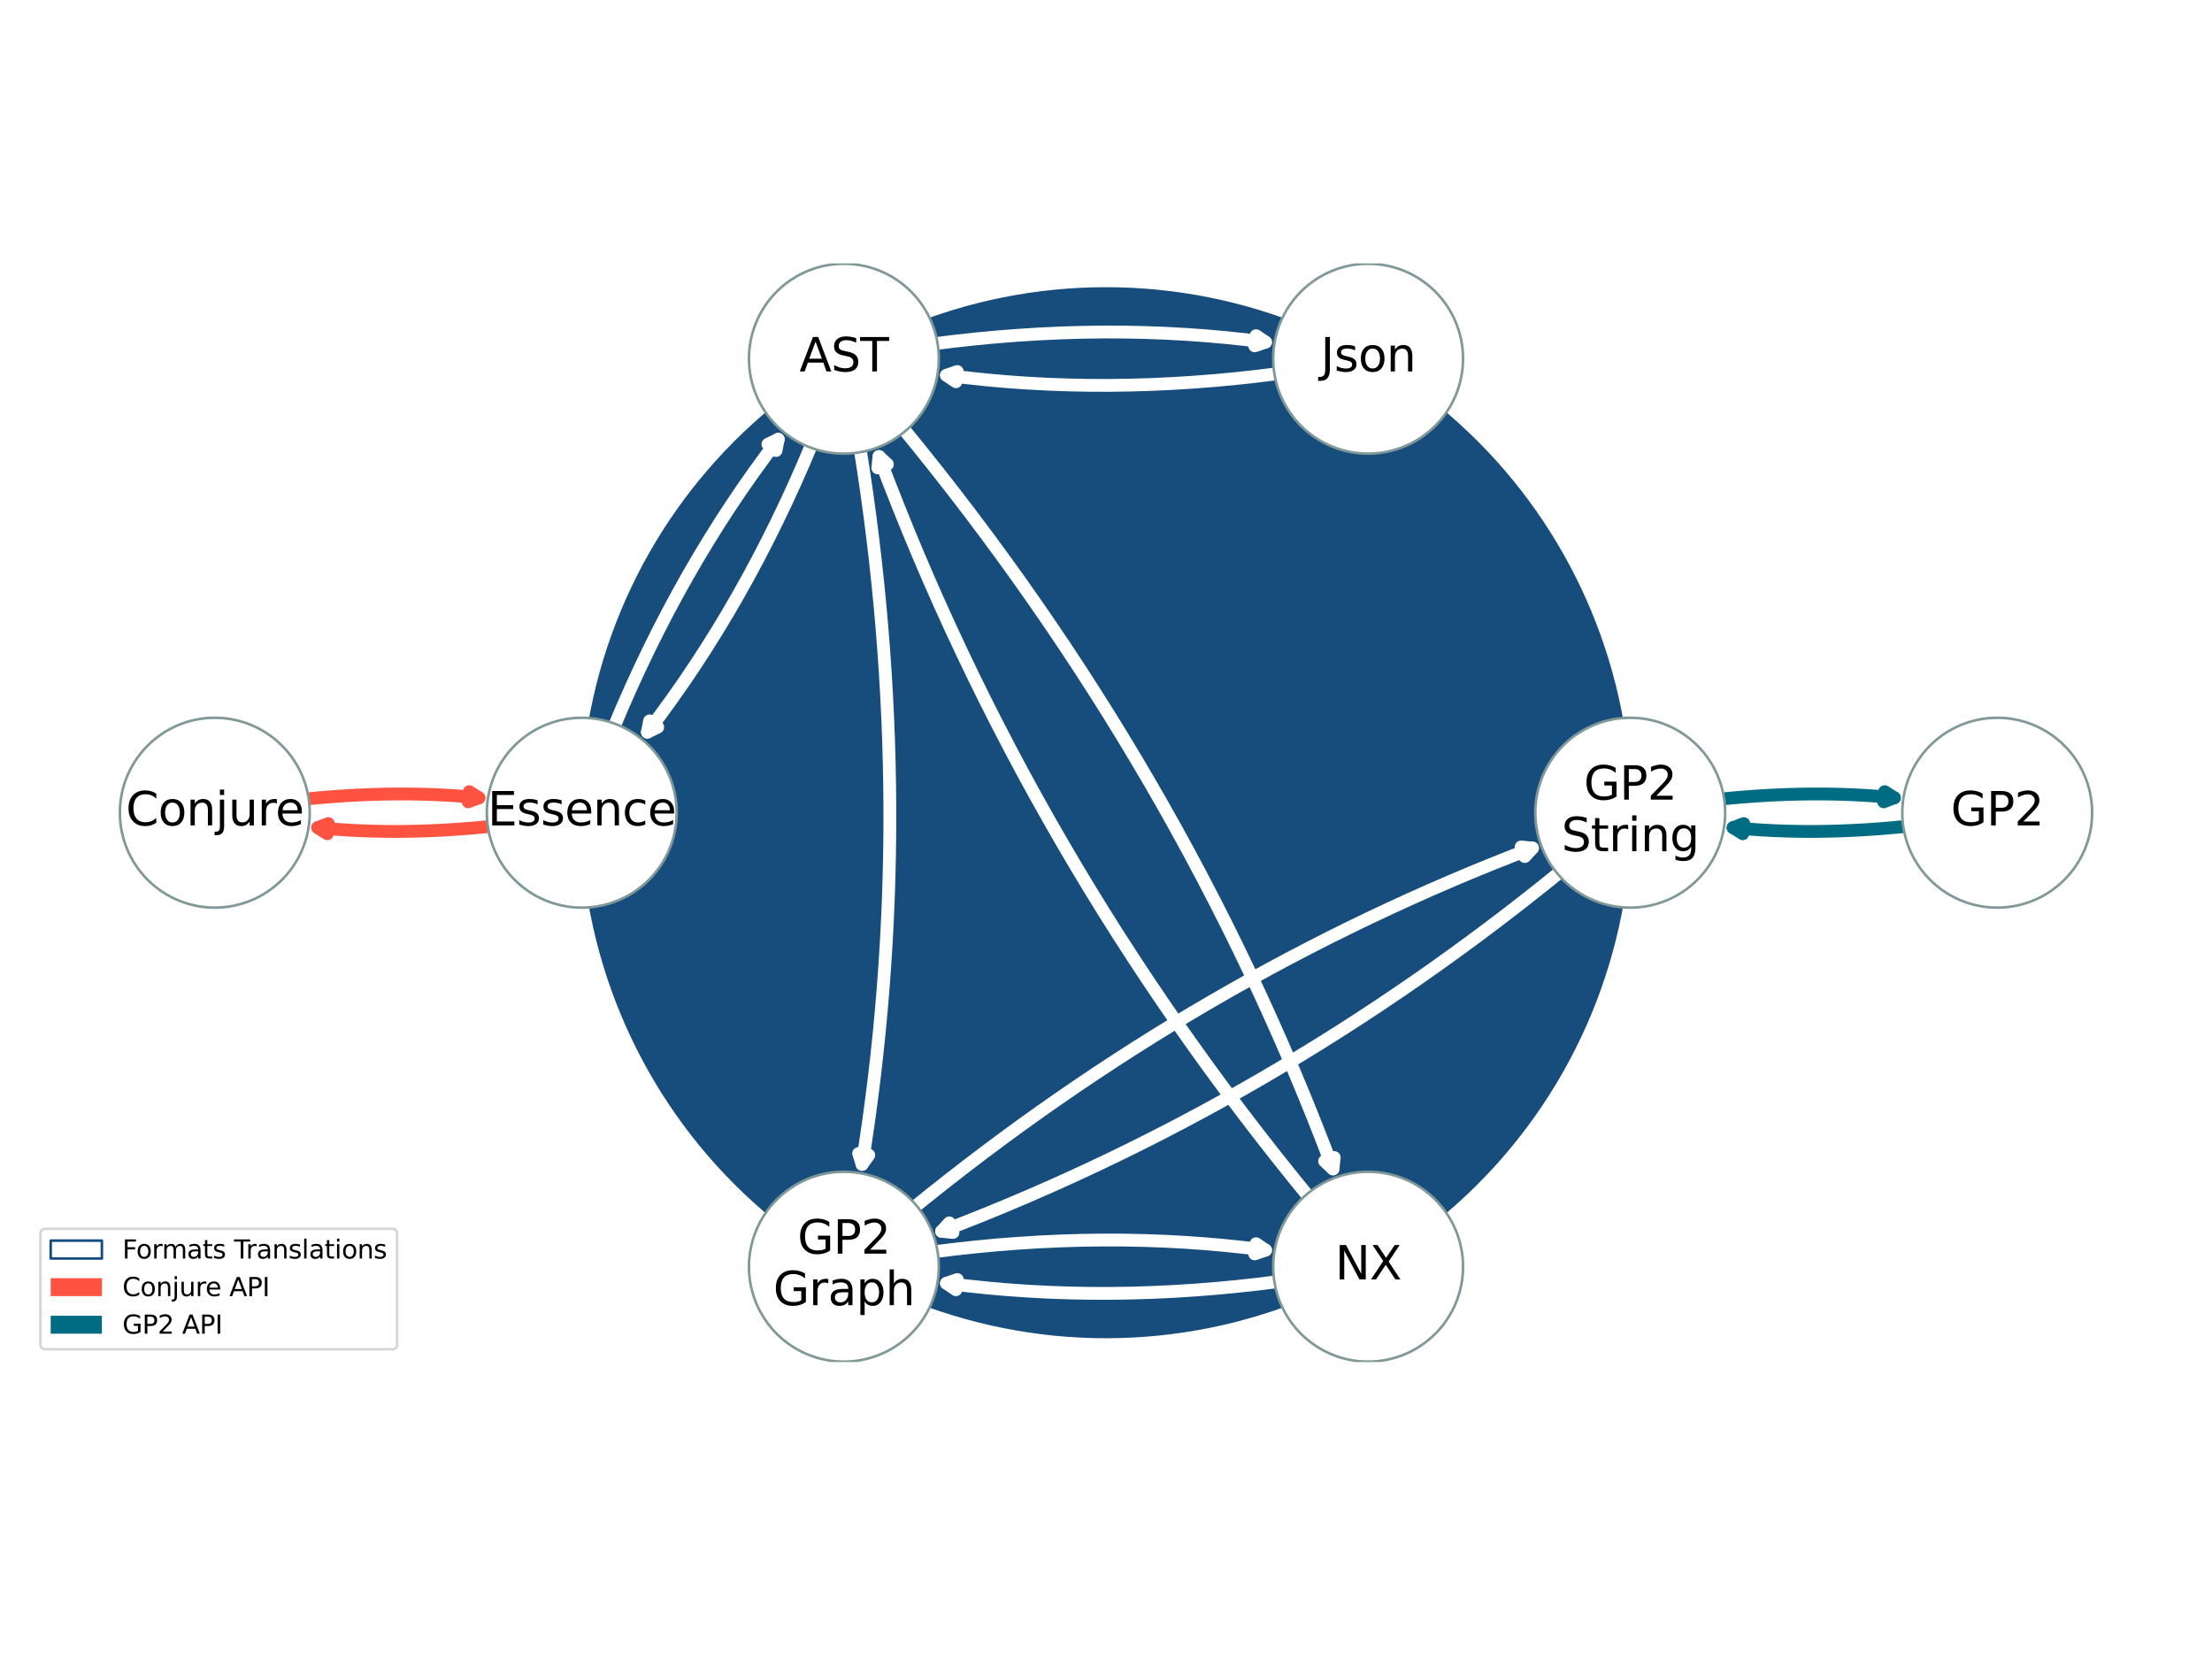 <?xml version="1.0" encoding="utf-8" standalone="no"?>
<!DOCTYPE svg PUBLIC "-//W3C//DTD SVG 1.1//EN"
  "http://www.w3.org/Graphics/SVG/1.1/DTD/svg11.dtd">
<svg xmlns:xlink="http://www.w3.org/1999/xlink" width="864pt" height="648pt" viewBox="0 0 864 648" xmlns="http://www.w3.org/2000/svg" version="1.1">
 <defs>
  <style type="text/css">*{stroke-linejoin: round; stroke-linecap: butt}</style>
 </defs>
 <g id="figure_1">
  <g id="patch_1">
   <path d="M 0 648 
L 864 648 
L 864 0 
L 0 0 
z
" style="fill: #ffffff"/>
  </g>
  <g id="axes_1">
   <g id="patch_2">
    <path d="M 432 522.204 
C 486.304 522.204 538.391 500.629 576.79 462.23 
C 615.189 423.831 636.764 371.744 636.764 317.44 
C 636.764 263.136 615.189 211.049 576.79 172.65 
C 538.391 134.251 486.304 112.676 432 112.676 
C 377.696 112.676 325.609 134.251 287.21 172.65 
C 248.811 211.049 227.236 263.136 227.236 317.44 
C 227.236 371.744 248.811 423.831 287.21 462.23 
C 325.609 500.629 377.696 522.204 432 522.204 
z
" clip-path="url(#p3cfc603e61)" style="fill: #174d7c; stroke: #174d7c; stroke-linejoin: miter"/>
   </g>
   <g id="patch_3">
    <path d="M 239.528 284.667 
Q 265.666 221.405 303.977 171.57 
" clip-path="url(#p3cfc603e61)" style="fill: none; stroke: #ffffff; stroke-width: 5; stroke-linecap: round"/>
    <path d="M 299.953 173.522 
L 303.977 171.57 
L 303.125 175.96 
z
" clip-path="url(#p3cfc603e61)" style="fill: #ffffff; stroke: #ffffff; stroke-width: 5; stroke-linecap: round"/>
   </g>
   <g id="patch_4">
    <path d="M 192.631 322.69 
Q 155.569 326.523 124.067 323.265 
" clip-path="url(#p3cfc603e61)" style="fill: none; stroke: #ff5342; stroke-width: 5; stroke-linecap: round"/>
    <path d="M 127.84 325.666 
L 124.067 323.265 
L 128.251 321.687 
z
" clip-path="url(#p3cfc603e61)" style="fill: #ff5342; stroke: #ff5342; stroke-width: 5; stroke-linecap: round"/>
   </g>
   <g id="patch_5">
    <path d="M 317.326 172.882 
Q 291.187 236.144 252.877 285.979 
" clip-path="url(#p3cfc603e61)" style="fill: none; stroke: #ffffff; stroke-width: 5; stroke-linecap: round"/>
    <path d="M 256.9 284.027 
L 252.877 285.979 
L 253.729 281.589 
z
" clip-path="url(#p3cfc603e61)" style="fill: #ffffff; stroke: #ffffff; stroke-width: 5; stroke-linecap: round"/>
   </g>
   <g id="patch_6">
    <path d="M 364.146 134.368 
Q 432.002 125.374 494.316 133.634 
" clip-path="url(#p3cfc603e61)" style="fill: none; stroke: #ffffff; stroke-width: 5; stroke-linecap: round"/>
    <path d="M 490.613 131.125 
L 494.316 133.634 
L 490.088 135.091 
z
" clip-path="url(#p3cfc603e61)" style="fill: #ffffff; stroke: #ffffff; stroke-width: 5; stroke-linecap: round"/>
   </g>
   <g id="patch_7">
    <path d="M 335.837 174.552 
Q 358.865 317.44 336.727 454.81 
" clip-path="url(#p3cfc603e61)" style="fill: none; stroke: #ffffff; stroke-width: 5; stroke-linecap: round"/>
    <path d="M 339.338 451.179 
L 336.727 454.81 
L 335.389 450.542 
z
" clip-path="url(#p3cfc603e61)" style="fill: #ffffff; stroke: #ffffff; stroke-width: 5; stroke-linecap: round"/>
   </g>
   <g id="patch_8">
    <path d="M 352.294 166.771 
Q 462.006 300.119 520.669 456.571 
" clip-path="url(#p3cfc603e61)" style="fill: none; stroke: #ffffff; stroke-width: 5; stroke-linecap: round"/>
    <path d="M 521.137 452.124 
L 520.669 456.571 
L 517.392 453.528 
z
" clip-path="url(#p3cfc603e61)" style="fill: #ffffff; stroke: #ffffff; stroke-width: 5; stroke-linecap: round"/>
   </g>
   <g id="patch_9">
    <path d="M 499.854 145.85 
Q 431.998 154.844 369.684 146.584 
" clip-path="url(#p3cfc603e61)" style="fill: none; stroke: #ffffff; stroke-width: 5; stroke-linecap: round"/>
    <path d="M 373.387 149.093 
L 369.684 146.584 
L 373.912 145.127 
z
" clip-path="url(#p3cfc603e61)" style="fill: #ffffff; stroke: #ffffff; stroke-width: 5; stroke-linecap: round"/>
   </g>
   <g id="patch_10">
    <path d="M 364.146 489.03 
Q 432.002 480.036 494.316 488.296 
" clip-path="url(#p3cfc603e61)" style="fill: none; stroke: #ffffff; stroke-width: 5; stroke-linecap: round"/>
    <path d="M 490.613 485.787 
L 494.316 488.296 
L 490.088 489.753 
z
" clip-path="url(#p3cfc603e61)" style="fill: #ffffff; stroke: #ffffff; stroke-width: 5; stroke-linecap: round"/>
   </g>
   <g id="patch_11">
    <path d="M 356.336 472.163 
Q 468.568 380.777 598.602 331.264 
" clip-path="url(#p3cfc603e61)" style="fill: none; stroke: #ffffff; stroke-width: 5; stroke-linecap: round"/>
    <path d="M 594.152 330.819 
L 598.602 331.264 
L 595.576 334.557 
z
" clip-path="url(#p3cfc603e61)" style="fill: #ffffff; stroke: #ffffff; stroke-width: 5; stroke-linecap: round"/>
   </g>
   <g id="patch_12">
    <path d="M 511.706 468.109 
Q 401.994 334.761 343.331 178.309 
" clip-path="url(#p3cfc603e61)" style="fill: none; stroke: #ffffff; stroke-width: 5; stroke-linecap: round"/>
    <path d="M 342.863 182.756 
L 343.331 178.309 
L 346.608 181.352 
z
" clip-path="url(#p3cfc603e61)" style="fill: #ffffff; stroke: #ffffff; stroke-width: 5; stroke-linecap: round"/>
   </g>
   <g id="patch_13">
    <path d="M 499.854 500.512 
Q 431.998 509.506 369.684 501.246 
" clip-path="url(#p3cfc603e61)" style="fill: none; stroke: #ffffff; stroke-width: 5; stroke-linecap: round"/>
    <path d="M 373.387 503.755 
L 369.684 501.246 
L 373.912 499.789 
z
" clip-path="url(#p3cfc603e61)" style="fill: #ffffff; stroke: #ffffff; stroke-width: 5; stroke-linecap: round"/>
   </g>
   <g id="patch_14">
    <path d="M 610.046 340.048 
Q 497.814 431.434 367.78 480.947 
" clip-path="url(#p3cfc603e61)" style="fill: none; stroke: #ffffff; stroke-width: 5; stroke-linecap: round"/>
    <path d="M 372.23 481.393 
L 367.78 480.947 
L 370.807 477.654 
z
" clip-path="url(#p3cfc603e61)" style="fill: #ffffff; stroke: #ffffff; stroke-width: 5; stroke-linecap: round"/>
   </g>
   <g id="patch_15">
    <path d="M 671.369 312.19 
Q 708.431 308.357 739.933 311.615 
" clip-path="url(#p3cfc603e61)" style="fill: none; stroke: #006c84; stroke-width: 5; stroke-linecap: round"/>
    <path d="M 736.16 309.214 
L 739.933 311.615 
L 735.749 313.193 
z
" clip-path="url(#p3cfc603e61)" style="fill: #006c84; stroke: #006c84; stroke-width: 5; stroke-linecap: round"/>
   </g>
   <g id="patch_16">
    <path d="M 118.505 312.19 
Q 155.568 308.357 187.07 311.615 
" clip-path="url(#p3cfc603e61)" style="fill: none; stroke: #ff5342; stroke-width: 5; stroke-linecap: round"/>
    <path d="M 183.297 309.214 
L 187.07 311.615 
L 182.885 313.193 
z
" clip-path="url(#p3cfc603e61)" style="fill: #ff5342; stroke: #ff5342; stroke-width: 5; stroke-linecap: round"/>
   </g>
   <g id="patch_17">
    <path d="M 745.495 322.69 
Q 708.432 326.523 676.93 323.265 
" clip-path="url(#p3cfc603e61)" style="fill: none; stroke: #006c84; stroke-width: 5; stroke-linecap: round"/>
    <path d="M 680.703 325.666 
L 676.93 323.265 
L 681.115 321.687 
z
" clip-path="url(#p3cfc603e61)" style="fill: #006c84; stroke: #006c84; stroke-width: 5; stroke-linecap: round"/>
   </g>
   <g id="PathCollection_1">
    <defs>
     <path id="me21b91ac49" d="M 0 35 
C 9.282 35 18.185 31.312 24.749 24.749 
C 31.312 18.185 35 9.282 35 0 
C 35 -9.282 31.312 -18.185 24.749 -24.749 
C 18.185 -31.312 9.282 -35 0 -35 
C -9.282 -35 -18.185 -31.312 -24.749 -24.749 
C -31.312 -18.185 -35 -9.282 -35 0 
C -35 9.282 -31.312 18.185 -24.749 24.749 
C -18.185 31.312 -9.282 35 0 35 
z
" style="stroke: #1f78b4"/>
    </defs>
    <g clip-path="url(#p3cfc603e61)">
     <use xlink:href="#me21b91ac49" x="227.236" y="317.44" style="fill: #1f78b4; stroke: #1f78b4"/>
     <use xlink:href="#me21b91ac49" x="329.618" y="140.109" style="fill: #1f78b4; stroke: #1f78b4"/>
     <use xlink:href="#me21b91ac49" x="534.382" y="140.109" style="fill: #1f78b4; stroke: #1f78b4"/>
     <use xlink:href="#me21b91ac49" x="329.618" y="494.771" style="fill: #1f78b4; stroke: #1f78b4"/>
     <use xlink:href="#me21b91ac49" x="534.382" y="494.771" style="fill: #1f78b4; stroke: #1f78b4"/>
     <use xlink:href="#me21b91ac49" x="636.764" y="317.44" style="fill: #1f78b4; stroke: #1f78b4"/>
     <use xlink:href="#me21b91ac49" x="83.901" y="317.44" style="fill: #1f78b4; stroke: #1f78b4"/>
     <use xlink:href="#me21b91ac49" x="780.099" y="317.44" style="fill: #1f78b4; stroke: #1f78b4"/>
    </g>
   </g>
   <g id="PathCollection_2">
    <defs>
     <path id="maab945c982" d="M 0 37.081 
C 9.834 37.081 19.267 33.174 26.22 26.22 
C 33.174 19.267 37.081 9.834 37.081 0 
C 37.081 -9.834 33.174 -19.267 26.22 -26.22 
C 19.267 -33.174 9.834 -37.081 0 -37.081 
C -9.834 -37.081 -19.267 -33.174 -26.22 -26.22 
C -33.174 -19.267 -37.081 -9.834 -37.081 0 
C -37.081 9.834 -33.174 19.267 -26.22 26.22 
C -19.267 33.174 -9.834 37.081 0 37.081 
z
" style="stroke: #819898"/>
    </defs>
    <g clip-path="url(#p3cfc603e61)">
     <use xlink:href="#maab945c982" x="227.236" y="317.44" style="fill: #ffffff; stroke: #819898"/>
     <use xlink:href="#maab945c982" x="329.618" y="140.109" style="fill: #ffffff; stroke: #819898"/>
     <use xlink:href="#maab945c982" x="534.382" y="140.109" style="fill: #ffffff; stroke: #819898"/>
     <use xlink:href="#maab945c982" x="329.618" y="494.771" style="fill: #ffffff; stroke: #819898"/>
     <use xlink:href="#maab945c982" x="534.382" y="494.771" style="fill: #ffffff; stroke: #819898"/>
     <use xlink:href="#maab945c982" x="636.764" y="317.44" style="fill: #ffffff; stroke: #819898"/>
     <use xlink:href="#maab945c982" x="83.901" y="317.44" style="fill: #ffffff; stroke: #819898"/>
     <use xlink:href="#maab945c982" x="780.099" y="317.44" style="fill: #ffffff; stroke: #819898"/>
    </g>
   </g>
   <g id="text_1">
    <!-- Json -->
    <g transform="translate(515.828 145.076) scale(0.18 -0.18)">
     <defs>
      <path id="DejaVuSans-4a" d="M 628 4666 
L 1259 4666 
L 1259 325 
Q 1259 -519 939 -900 
Q 619 -1281 -91 -1281 
L -331 -1281 
L -331 -750 
L -134 -750 
Q 284 -750 456 -515 
Q 628 -281 628 325 
L 628 4666 
z
" transform="scale(0.016)"/>
      <path id="DejaVuSans-73" d="M 2834 3397 
L 2834 2853 
Q 2591 2978 2328 3040 
Q 2066 3103 1784 3103 
Q 1356 3103 1142 2972 
Q 928 2841 928 2578 
Q 928 2378 1081 2264 
Q 1234 2150 1697 2047 
L 1894 2003 
Q 2506 1872 2764 1633 
Q 3022 1394 3022 966 
Q 3022 478 2636 193 
Q 2250 -91 1575 -91 
Q 1294 -91 989 -36 
Q 684 19 347 128 
L 347 722 
Q 666 556 975 473 
Q 1284 391 1588 391 
Q 1994 391 2212 530 
Q 2431 669 2431 922 
Q 2431 1156 2273 1281 
Q 2116 1406 1581 1522 
L 1381 1569 
Q 847 1681 609 1914 
Q 372 2147 372 2553 
Q 372 3047 722 3315 
Q 1072 3584 1716 3584 
Q 2034 3584 2315 3537 
Q 2597 3491 2834 3397 
z
" transform="scale(0.016)"/>
      <path id="DejaVuSans-6f" d="M 1959 3097 
Q 1497 3097 1228 2736 
Q 959 2375 959 1747 
Q 959 1119 1226 758 
Q 1494 397 1959 397 
Q 2419 397 2687 759 
Q 2956 1122 2956 1747 
Q 2956 2369 2687 2733 
Q 2419 3097 1959 3097 
z
M 1959 3584 
Q 2709 3584 3137 3096 
Q 3566 2609 3566 1747 
Q 3566 888 3137 398 
Q 2709 -91 1959 -91 
Q 1206 -91 779 398 
Q 353 888 353 1747 
Q 353 2609 779 3096 
Q 1206 3584 1959 3584 
z
" transform="scale(0.016)"/>
      <path id="DejaVuSans-6e" d="M 3513 2113 
L 3513 0 
L 2938 0 
L 2938 2094 
Q 2938 2591 2744 2837 
Q 2550 3084 2163 3084 
Q 1697 3084 1428 2787 
Q 1159 2491 1159 1978 
L 1159 0 
L 581 0 
L 581 3500 
L 1159 3500 
L 1159 2956 
Q 1366 3272 1645 3428 
Q 1925 3584 2291 3584 
Q 2894 3584 3203 3211 
Q 3513 2838 3513 2113 
z
" transform="scale(0.016)"/>
     </defs>
     <use xlink:href="#DejaVuSans-4a"/>
     <use xlink:href="#DejaVuSans-73" x="29.492"/>
     <use xlink:href="#DejaVuSans-6f" x="81.592"/>
     <use xlink:href="#DejaVuSans-6e" x="142.773"/>
    </g>
   </g>
   <g id="text_2">
    <!-- NX -->
    <g transform="translate(521.484 499.738) scale(0.18 -0.18)">
     <defs>
      <path id="DejaVuSans-4e" d="M 628 4666 
L 1478 4666 
L 3547 763 
L 3547 4666 
L 4159 4666 
L 4159 0 
L 3309 0 
L 1241 3903 
L 1241 0 
L 628 0 
L 628 4666 
z
" transform="scale(0.016)"/>
      <path id="DejaVuSans-58" d="M 403 4666 
L 1081 4666 
L 2241 2931 
L 3406 4666 
L 4084 4666 
L 2584 2425 
L 4184 0 
L 3506 0 
L 2194 1984 
L 872 0 
L 191 0 
L 1856 2491 
L 403 4666 
z
" transform="scale(0.016)"/>
     </defs>
     <use xlink:href="#DejaVuSans-4e"/>
     <use xlink:href="#DejaVuSans-58" x="74.805"/>
    </g>
   </g>
   <g id="text_3">
    <!-- Conjure -->
    <g transform="translate(49.166 322.407) scale(0.18 -0.18)">
     <defs>
      <path id="DejaVuSans-43" d="M 4122 4306 
L 4122 3641 
Q 3803 3938 3442 4084 
Q 3081 4231 2675 4231 
Q 1875 4231 1450 3742 
Q 1025 3253 1025 2328 
Q 1025 1406 1450 917 
Q 1875 428 2675 428 
Q 3081 428 3442 575 
Q 3803 722 4122 1019 
L 4122 359 
Q 3791 134 3420 21 
Q 3050 -91 2638 -91 
Q 1578 -91 968 557 
Q 359 1206 359 2328 
Q 359 3453 968 4101 
Q 1578 4750 2638 4750 
Q 3056 4750 3426 4639 
Q 3797 4528 4122 4306 
z
" transform="scale(0.016)"/>
      <path id="DejaVuSans-6a" d="M 603 3500 
L 1178 3500 
L 1178 -63 
Q 1178 -731 923 -1031 
Q 669 -1331 103 -1331 
L -116 -1331 
L -116 -844 
L 38 -844 
Q 366 -844 484 -692 
Q 603 -541 603 -63 
L 603 3500 
z
M 603 4863 
L 1178 4863 
L 1178 4134 
L 603 4134 
L 603 4863 
z
" transform="scale(0.016)"/>
      <path id="DejaVuSans-75" d="M 544 1381 
L 544 3500 
L 1119 3500 
L 1119 1403 
Q 1119 906 1312 657 
Q 1506 409 1894 409 
Q 2359 409 2629 706 
Q 2900 1003 2900 1516 
L 2900 3500 
L 3475 3500 
L 3475 0 
L 2900 0 
L 2900 538 
Q 2691 219 2414 64 
Q 2138 -91 1772 -91 
Q 1169 -91 856 284 
Q 544 659 544 1381 
z
M 1991 3584 
L 1991 3584 
z
" transform="scale(0.016)"/>
      <path id="DejaVuSans-72" d="M 2631 2963 
Q 2534 3019 2420 3045 
Q 2306 3072 2169 3072 
Q 1681 3072 1420 2755 
Q 1159 2438 1159 1844 
L 1159 0 
L 581 0 
L 581 3500 
L 1159 3500 
L 1159 2956 
Q 1341 3275 1631 3429 
Q 1922 3584 2338 3584 
Q 2397 3584 2469 3576 
Q 2541 3569 2628 3553 
L 2631 2963 
z
" transform="scale(0.016)"/>
      <path id="DejaVuSans-65" d="M 3597 1894 
L 3597 1613 
L 953 1613 
Q 991 1019 1311 708 
Q 1631 397 2203 397 
Q 2534 397 2845 478 
Q 3156 559 3463 722 
L 3463 178 
Q 3153 47 2828 -22 
Q 2503 -91 2169 -91 
Q 1331 -91 842 396 
Q 353 884 353 1716 
Q 353 2575 817 3079 
Q 1281 3584 2069 3584 
Q 2775 3584 3186 3129 
Q 3597 2675 3597 1894 
z
M 3022 2063 
Q 3016 2534 2758 2815 
Q 2500 3097 2075 3097 
Q 1594 3097 1305 2825 
Q 1016 2553 972 2059 
L 3022 2063 
z
" transform="scale(0.016)"/>
     </defs>
     <use xlink:href="#DejaVuSans-43"/>
     <use xlink:href="#DejaVuSans-6f" x="69.824"/>
     <use xlink:href="#DejaVuSans-6e" x="131.006"/>
     <use xlink:href="#DejaVuSans-6a" x="194.385"/>
     <use xlink:href="#DejaVuSans-75" x="222.168"/>
     <use xlink:href="#DejaVuSans-72" x="285.547"/>
     <use xlink:href="#DejaVuSans-65" x="324.41"/>
    </g>
   </g>
   <g id="text_4">
    <!-- GP2 -->
    <g transform="translate(761.973 322.407) scale(0.18 -0.18)">
     <defs>
      <path id="DejaVuSans-47" d="M 3809 666 
L 3809 1919 
L 2778 1919 
L 2778 2438 
L 4434 2438 
L 4434 434 
Q 4069 175 3628 42 
Q 3188 -91 2688 -91 
Q 1594 -91 976 548 
Q 359 1188 359 2328 
Q 359 3472 976 4111 
Q 1594 4750 2688 4750 
Q 3144 4750 3555 4637 
Q 3966 4525 4313 4306 
L 4313 3634 
Q 3963 3931 3569 4081 
Q 3175 4231 2741 4231 
Q 1884 4231 1454 3753 
Q 1025 3275 1025 2328 
Q 1025 1384 1454 906 
Q 1884 428 2741 428 
Q 3075 428 3337 486 
Q 3600 544 3809 666 
z
" transform="scale(0.016)"/>
      <path id="DejaVuSans-50" d="M 1259 4147 
L 1259 2394 
L 2053 2394 
Q 2494 2394 2734 2622 
Q 2975 2850 2975 3272 
Q 2975 3691 2734 3919 
Q 2494 4147 2053 4147 
L 1259 4147 
z
M 628 4666 
L 2053 4666 
Q 2838 4666 3239 4311 
Q 3641 3956 3641 3272 
Q 3641 2581 3239 2228 
Q 2838 1875 2053 1875 
L 1259 1875 
L 1259 0 
L 628 0 
L 628 4666 
z
" transform="scale(0.016)"/>
      <path id="DejaVuSans-32" d="M 1228 531 
L 3431 531 
L 3431 0 
L 469 0 
L 469 531 
Q 828 903 1448 1529 
Q 2069 2156 2228 2338 
Q 2531 2678 2651 2914 
Q 2772 3150 2772 3378 
Q 2772 3750 2511 3984 
Q 2250 4219 1831 4219 
Q 1534 4219 1204 4116 
Q 875 4013 500 3803 
L 500 4441 
Q 881 4594 1212 4672 
Q 1544 4750 1819 4750 
Q 2544 4750 2975 4387 
Q 3406 4025 3406 3419 
Q 3406 3131 3298 2873 
Q 3191 2616 2906 2266 
Q 2828 2175 2409 1742 
Q 1991 1309 1228 531 
z
" transform="scale(0.016)"/>
     </defs>
     <use xlink:href="#DejaVuSans-47"/>
     <use xlink:href="#DejaVuSans-50" x="77.49"/>
     <use xlink:href="#DejaVuSans-32" x="137.793"/>
    </g>
   </g>
   <g id="text_5">
    <!-- Essence -->
    <g transform="translate(190.444 322.407) scale(0.18 -0.18)">
     <defs>
      <path id="DejaVuSans-45" d="M 628 4666 
L 3578 4666 
L 3578 4134 
L 1259 4134 
L 1259 2753 
L 3481 2753 
L 3481 2222 
L 1259 2222 
L 1259 531 
L 3634 531 
L 3634 0 
L 628 0 
L 628 4666 
z
" transform="scale(0.016)"/>
      <path id="DejaVuSans-63" d="M 3122 3366 
L 3122 2828 
Q 2878 2963 2633 3030 
Q 2388 3097 2138 3097 
Q 1578 3097 1268 2742 
Q 959 2388 959 1747 
Q 959 1106 1268 751 
Q 1578 397 2138 397 
Q 2388 397 2633 464 
Q 2878 531 3122 666 
L 3122 134 
Q 2881 22 2623 -34 
Q 2366 -91 2075 -91 
Q 1284 -91 818 406 
Q 353 903 353 1747 
Q 353 2603 823 3093 
Q 1294 3584 2113 3584 
Q 2378 3584 2631 3529 
Q 2884 3475 3122 3366 
z
" transform="scale(0.016)"/>
     </defs>
     <use xlink:href="#DejaVuSans-45"/>
     <use xlink:href="#DejaVuSans-73" x="63.184"/>
     <use xlink:href="#DejaVuSans-73" x="115.283"/>
     <use xlink:href="#DejaVuSans-65" x="167.383"/>
     <use xlink:href="#DejaVuSans-6e" x="228.906"/>
     <use xlink:href="#DejaVuSans-63" x="292.285"/>
     <use xlink:href="#DejaVuSans-65" x="347.266"/>
    </g>
   </g>
   <g id="text_6">
    <!-- GP2 -->
    <g transform="translate(618.638 312.329) scale(0.18 -0.18)">
     <use xlink:href="#DejaVuSans-47"/>
     <use xlink:href="#DejaVuSans-50" x="77.49"/>
     <use xlink:href="#DejaVuSans-32" x="137.793"/>
    </g>
    <!-- String -->
    <g transform="translate(609.905 332.485) scale(0.18 -0.18)">
     <defs>
      <path id="DejaVuSans-53" d="M 3425 4513 
L 3425 3897 
Q 3066 4069 2747 4153 
Q 2428 4238 2131 4238 
Q 1616 4238 1336 4038 
Q 1056 3838 1056 3469 
Q 1056 3159 1242 3001 
Q 1428 2844 1947 2747 
L 2328 2669 
Q 3034 2534 3370 2195 
Q 3706 1856 3706 1288 
Q 3706 609 3251 259 
Q 2797 -91 1919 -91 
Q 1588 -91 1214 -16 
Q 841 59 441 206 
L 441 856 
Q 825 641 1194 531 
Q 1563 422 1919 422 
Q 2459 422 2753 634 
Q 3047 847 3047 1241 
Q 3047 1584 2836 1778 
Q 2625 1972 2144 2069 
L 1759 2144 
Q 1053 2284 737 2584 
Q 422 2884 422 3419 
Q 422 4038 858 4394 
Q 1294 4750 2059 4750 
Q 2388 4750 2728 4690 
Q 3069 4631 3425 4513 
z
" transform="scale(0.016)"/>
      <path id="DejaVuSans-74" d="M 1172 4494 
L 1172 3500 
L 2356 3500 
L 2356 3053 
L 1172 3053 
L 1172 1153 
Q 1172 725 1289 603 
Q 1406 481 1766 481 
L 2356 481 
L 2356 0 
L 1766 0 
Q 1100 0 847 248 
Q 594 497 594 1153 
L 594 3053 
L 172 3053 
L 172 3500 
L 594 3500 
L 594 4494 
L 1172 4494 
z
" transform="scale(0.016)"/>
      <path id="DejaVuSans-69" d="M 603 3500 
L 1178 3500 
L 1178 0 
L 603 0 
L 603 3500 
z
M 603 4863 
L 1178 4863 
L 1178 4134 
L 603 4134 
L 603 4863 
z
" transform="scale(0.016)"/>
      <path id="DejaVuSans-67" d="M 2906 1791 
Q 2906 2416 2648 2759 
Q 2391 3103 1925 3103 
Q 1463 3103 1205 2759 
Q 947 2416 947 1791 
Q 947 1169 1205 825 
Q 1463 481 1925 481 
Q 2391 481 2648 825 
Q 2906 1169 2906 1791 
z
M 3481 434 
Q 3481 -459 3084 -895 
Q 2688 -1331 1869 -1331 
Q 1566 -1331 1297 -1286 
Q 1028 -1241 775 -1147 
L 775 -588 
Q 1028 -725 1275 -790 
Q 1522 -856 1778 -856 
Q 2344 -856 2625 -561 
Q 2906 -266 2906 331 
L 2906 616 
Q 2728 306 2450 153 
Q 2172 0 1784 0 
Q 1141 0 747 490 
Q 353 981 353 1791 
Q 353 2603 747 3093 
Q 1141 3584 1784 3584 
Q 2172 3584 2450 3431 
Q 2728 3278 2906 2969 
L 2906 3500 
L 3481 3500 
L 3481 434 
z
" transform="scale(0.016)"/>
     </defs>
     <use xlink:href="#DejaVuSans-53"/>
     <use xlink:href="#DejaVuSans-74" x="63.477"/>
     <use xlink:href="#DejaVuSans-72" x="102.686"/>
     <use xlink:href="#DejaVuSans-69" x="143.799"/>
     <use xlink:href="#DejaVuSans-6e" x="171.582"/>
     <use xlink:href="#DejaVuSans-67" x="234.961"/>
    </g>
   </g>
   <g id="text_7">
    <!-- GP2 -->
    <g transform="translate(311.491 489.66) scale(0.18 -0.18)">
     <use xlink:href="#DejaVuSans-47"/>
     <use xlink:href="#DejaVuSans-50" x="77.49"/>
     <use xlink:href="#DejaVuSans-32" x="137.793"/>
    </g>
    <!-- Graph -->
    <g transform="translate(302.012 509.816) scale(0.18 -0.18)">
     <defs>
      <path id="DejaVuSans-61" d="M 2194 1759 
Q 1497 1759 1228 1600 
Q 959 1441 959 1056 
Q 959 750 1161 570 
Q 1363 391 1709 391 
Q 2188 391 2477 730 
Q 2766 1069 2766 1631 
L 2766 1759 
L 2194 1759 
z
M 3341 1997 
L 3341 0 
L 2766 0 
L 2766 531 
Q 2569 213 2275 61 
Q 1981 -91 1556 -91 
Q 1019 -91 701 211 
Q 384 513 384 1019 
Q 384 1609 779 1909 
Q 1175 2209 1959 2209 
L 2766 2209 
L 2766 2266 
Q 2766 2663 2505 2880 
Q 2244 3097 1772 3097 
Q 1472 3097 1187 3025 
Q 903 2953 641 2809 
L 641 3341 
Q 956 3463 1253 3523 
Q 1550 3584 1831 3584 
Q 2591 3584 2966 3190 
Q 3341 2797 3341 1997 
z
" transform="scale(0.016)"/>
      <path id="DejaVuSans-70" d="M 1159 525 
L 1159 -1331 
L 581 -1331 
L 581 3500 
L 1159 3500 
L 1159 2969 
Q 1341 3281 1617 3432 
Q 1894 3584 2278 3584 
Q 2916 3584 3314 3078 
Q 3713 2572 3713 1747 
Q 3713 922 3314 415 
Q 2916 -91 2278 -91 
Q 1894 -91 1617 61 
Q 1341 213 1159 525 
z
M 3116 1747 
Q 3116 2381 2855 2742 
Q 2594 3103 2138 3103 
Q 1681 3103 1420 2742 
Q 1159 2381 1159 1747 
Q 1159 1113 1420 752 
Q 1681 391 2138 391 
Q 2594 391 2855 752 
Q 3116 1113 3116 1747 
z
" transform="scale(0.016)"/>
      <path id="DejaVuSans-68" d="M 3513 2113 
L 3513 0 
L 2938 0 
L 2938 2094 
Q 2938 2591 2744 2837 
Q 2550 3084 2163 3084 
Q 1697 3084 1428 2787 
Q 1159 2491 1159 1978 
L 1159 0 
L 581 0 
L 581 4863 
L 1159 4863 
L 1159 2956 
Q 1366 3272 1645 3428 
Q 1925 3584 2291 3584 
Q 2894 3584 3203 3211 
Q 3513 2838 3513 2113 
z
" transform="scale(0.016)"/>
     </defs>
     <use xlink:href="#DejaVuSans-47"/>
     <use xlink:href="#DejaVuSans-72" x="77.49"/>
     <use xlink:href="#DejaVuSans-61" x="118.604"/>
     <use xlink:href="#DejaVuSans-70" x="179.883"/>
     <use xlink:href="#DejaVuSans-68" x="243.359"/>
    </g>
   </g>
   <g id="text_8">
    <!-- AST -->
    <g transform="translate(312.251 145.076) scale(0.18 -0.18)">
     <defs>
      <path id="DejaVuSans-41" d="M 2188 4044 
L 1331 1722 
L 3047 1722 
L 2188 4044 
z
M 1831 4666 
L 2547 4666 
L 4325 0 
L 3669 0 
L 3244 1197 
L 1141 1197 
L 716 0 
L 50 0 
L 1831 4666 
z
" transform="scale(0.016)"/>
      <path id="DejaVuSans-54" d="M -19 4666 
L 3928 4666 
L 3928 4134 
L 2272 4134 
L 2272 0 
L 1638 0 
L 1638 4134 
L -19 4134 
L -19 4666 
z
" transform="scale(0.016)"/>
     </defs>
     <use xlink:href="#DejaVuSans-41"/>
     <use xlink:href="#DejaVuSans-53" x="68.408"/>
     <use xlink:href="#DejaVuSans-54" x="131.885"/>
    </g>
   </g>
   <g id="legend_1">
    <g id="patch_18">
     <path d="M 17.8 527.011 
L 153.109 527.011 
Q 155.109 527.011 155.109 525.011 
L 155.109 481.976 
Q 155.109 479.976 153.109 479.976 
L 17.8 479.976 
Q 15.8 479.976 15.8 481.976 
L 15.8 525.011 
Q 15.8 527.011 17.8 527.011 
z
" style="fill: #ffffff; opacity: 0.8; stroke: #cccccc; stroke-linejoin: miter"/>
    </g>
    <g id="patch_19">
     <path d="M 19.8 491.575 
L 39.8 491.575 
L 39.8 484.575 
L 19.8 484.575 
z
" style="fill: #ffffff; stroke: #174d7c; stroke-linejoin: miter"/>
    </g>
    <g id="text_9">
     <!-- Formats Translations -->
     <g transform="translate(47.8 491.575) scale(0.1 -0.1)">
      <defs>
       <path id="DejaVuSans-46" d="M 628 4666 
L 3309 4666 
L 3309 4134 
L 1259 4134 
L 1259 2759 
L 3109 2759 
L 3109 2228 
L 1259 2228 
L 1259 0 
L 628 0 
L 628 4666 
z
" transform="scale(0.016)"/>
       <path id="DejaVuSans-6d" d="M 3328 2828 
Q 3544 3216 3844 3400 
Q 4144 3584 4550 3584 
Q 5097 3584 5394 3201 
Q 5691 2819 5691 2113 
L 5691 0 
L 5113 0 
L 5113 2094 
Q 5113 2597 4934 2840 
Q 4756 3084 4391 3084 
Q 3944 3084 3684 2787 
Q 3425 2491 3425 1978 
L 3425 0 
L 2847 0 
L 2847 2094 
Q 2847 2600 2669 2842 
Q 2491 3084 2119 3084 
Q 1678 3084 1418 2786 
Q 1159 2488 1159 1978 
L 1159 0 
L 581 0 
L 581 3500 
L 1159 3500 
L 1159 2956 
Q 1356 3278 1631 3431 
Q 1906 3584 2284 3584 
Q 2666 3584 2933 3390 
Q 3200 3197 3328 2828 
z
" transform="scale(0.016)"/>
       <path id="DejaVuSans-20" transform="scale(0.016)"/>
       <path id="DejaVuSans-6c" d="M 603 4863 
L 1178 4863 
L 1178 0 
L 603 0 
L 603 4863 
z
" transform="scale(0.016)"/>
      </defs>
      <use xlink:href="#DejaVuSans-46"/>
      <use xlink:href="#DejaVuSans-6f" x="53.895"/>
      <use xlink:href="#DejaVuSans-72" x="115.076"/>
      <use xlink:href="#DejaVuSans-6d" x="154.439"/>
      <use xlink:href="#DejaVuSans-61" x="251.852"/>
      <use xlink:href="#DejaVuSans-74" x="313.131"/>
      <use xlink:href="#DejaVuSans-73" x="352.34"/>
      <use xlink:href="#DejaVuSans-20" x="404.439"/>
      <use xlink:href="#DejaVuSans-54" x="436.227"/>
      <use xlink:href="#DejaVuSans-72" x="482.561"/>
      <use xlink:href="#DejaVuSans-61" x="523.674"/>
      <use xlink:href="#DejaVuSans-6e" x="584.953"/>
      <use xlink:href="#DejaVuSans-73" x="648.332"/>
      <use xlink:href="#DejaVuSans-6c" x="700.432"/>
      <use xlink:href="#DejaVuSans-61" x="728.215"/>
      <use xlink:href="#DejaVuSans-74" x="789.494"/>
      <use xlink:href="#DejaVuSans-69" x="828.703"/>
      <use xlink:href="#DejaVuSans-6f" x="856.486"/>
      <use xlink:href="#DejaVuSans-6e" x="917.668"/>
      <use xlink:href="#DejaVuSans-73" x="981.047"/>
     </g>
    </g>
    <g id="patch_20">
     <path d="M 19.8 506.253 
L 39.8 506.253 
L 39.8 499.253 
L 19.8 499.253 
z
" style="fill: #ff5342"/>
    </g>
    <g id="text_10">
     <!-- Conjure API -->
     <g transform="translate(47.8 506.253) scale(0.1 -0.1)">
      <defs>
       <path id="DejaVuSans-49" d="M 628 4666 
L 1259 4666 
L 1259 0 
L 628 0 
L 628 4666 
z
" transform="scale(0.016)"/>
      </defs>
      <use xlink:href="#DejaVuSans-43"/>
      <use xlink:href="#DejaVuSans-6f" x="69.824"/>
      <use xlink:href="#DejaVuSans-6e" x="131.006"/>
      <use xlink:href="#DejaVuSans-6a" x="194.385"/>
      <use xlink:href="#DejaVuSans-75" x="222.168"/>
      <use xlink:href="#DejaVuSans-72" x="285.547"/>
      <use xlink:href="#DejaVuSans-65" x="324.41"/>
      <use xlink:href="#DejaVuSans-20" x="385.934"/>
      <use xlink:href="#DejaVuSans-41" x="417.721"/>
      <use xlink:href="#DejaVuSans-50" x="486.129"/>
      <use xlink:href="#DejaVuSans-49" x="546.432"/>
     </g>
    </g>
    <g id="patch_21">
     <path d="M 19.8 520.931 
L 39.8 520.931 
L 39.8 513.931 
L 19.8 513.931 
z
" style="fill: #006c84"/>
    </g>
    <g id="text_11">
     <!-- GP2 API -->
     <g transform="translate(47.8 520.931) scale(0.1 -0.1)">
      <use xlink:href="#DejaVuSans-47"/>
      <use xlink:href="#DejaVuSans-50" x="77.49"/>
      <use xlink:href="#DejaVuSans-32" x="137.793"/>
      <use xlink:href="#DejaVuSans-20" x="201.416"/>
      <use xlink:href="#DejaVuSans-41" x="233.203"/>
      <use xlink:href="#DejaVuSans-50" x="301.611"/>
      <use xlink:href="#DejaVuSans-49" x="361.914"/>
     </g>
    </g>
   </g>
  </g>
 </g>
 <defs>
  <clipPath id="p3cfc603e61">
   <rect x="10.8" y="102.869" width="842.4" height="429.141"/>
  </clipPath>
 </defs>
</svg>
